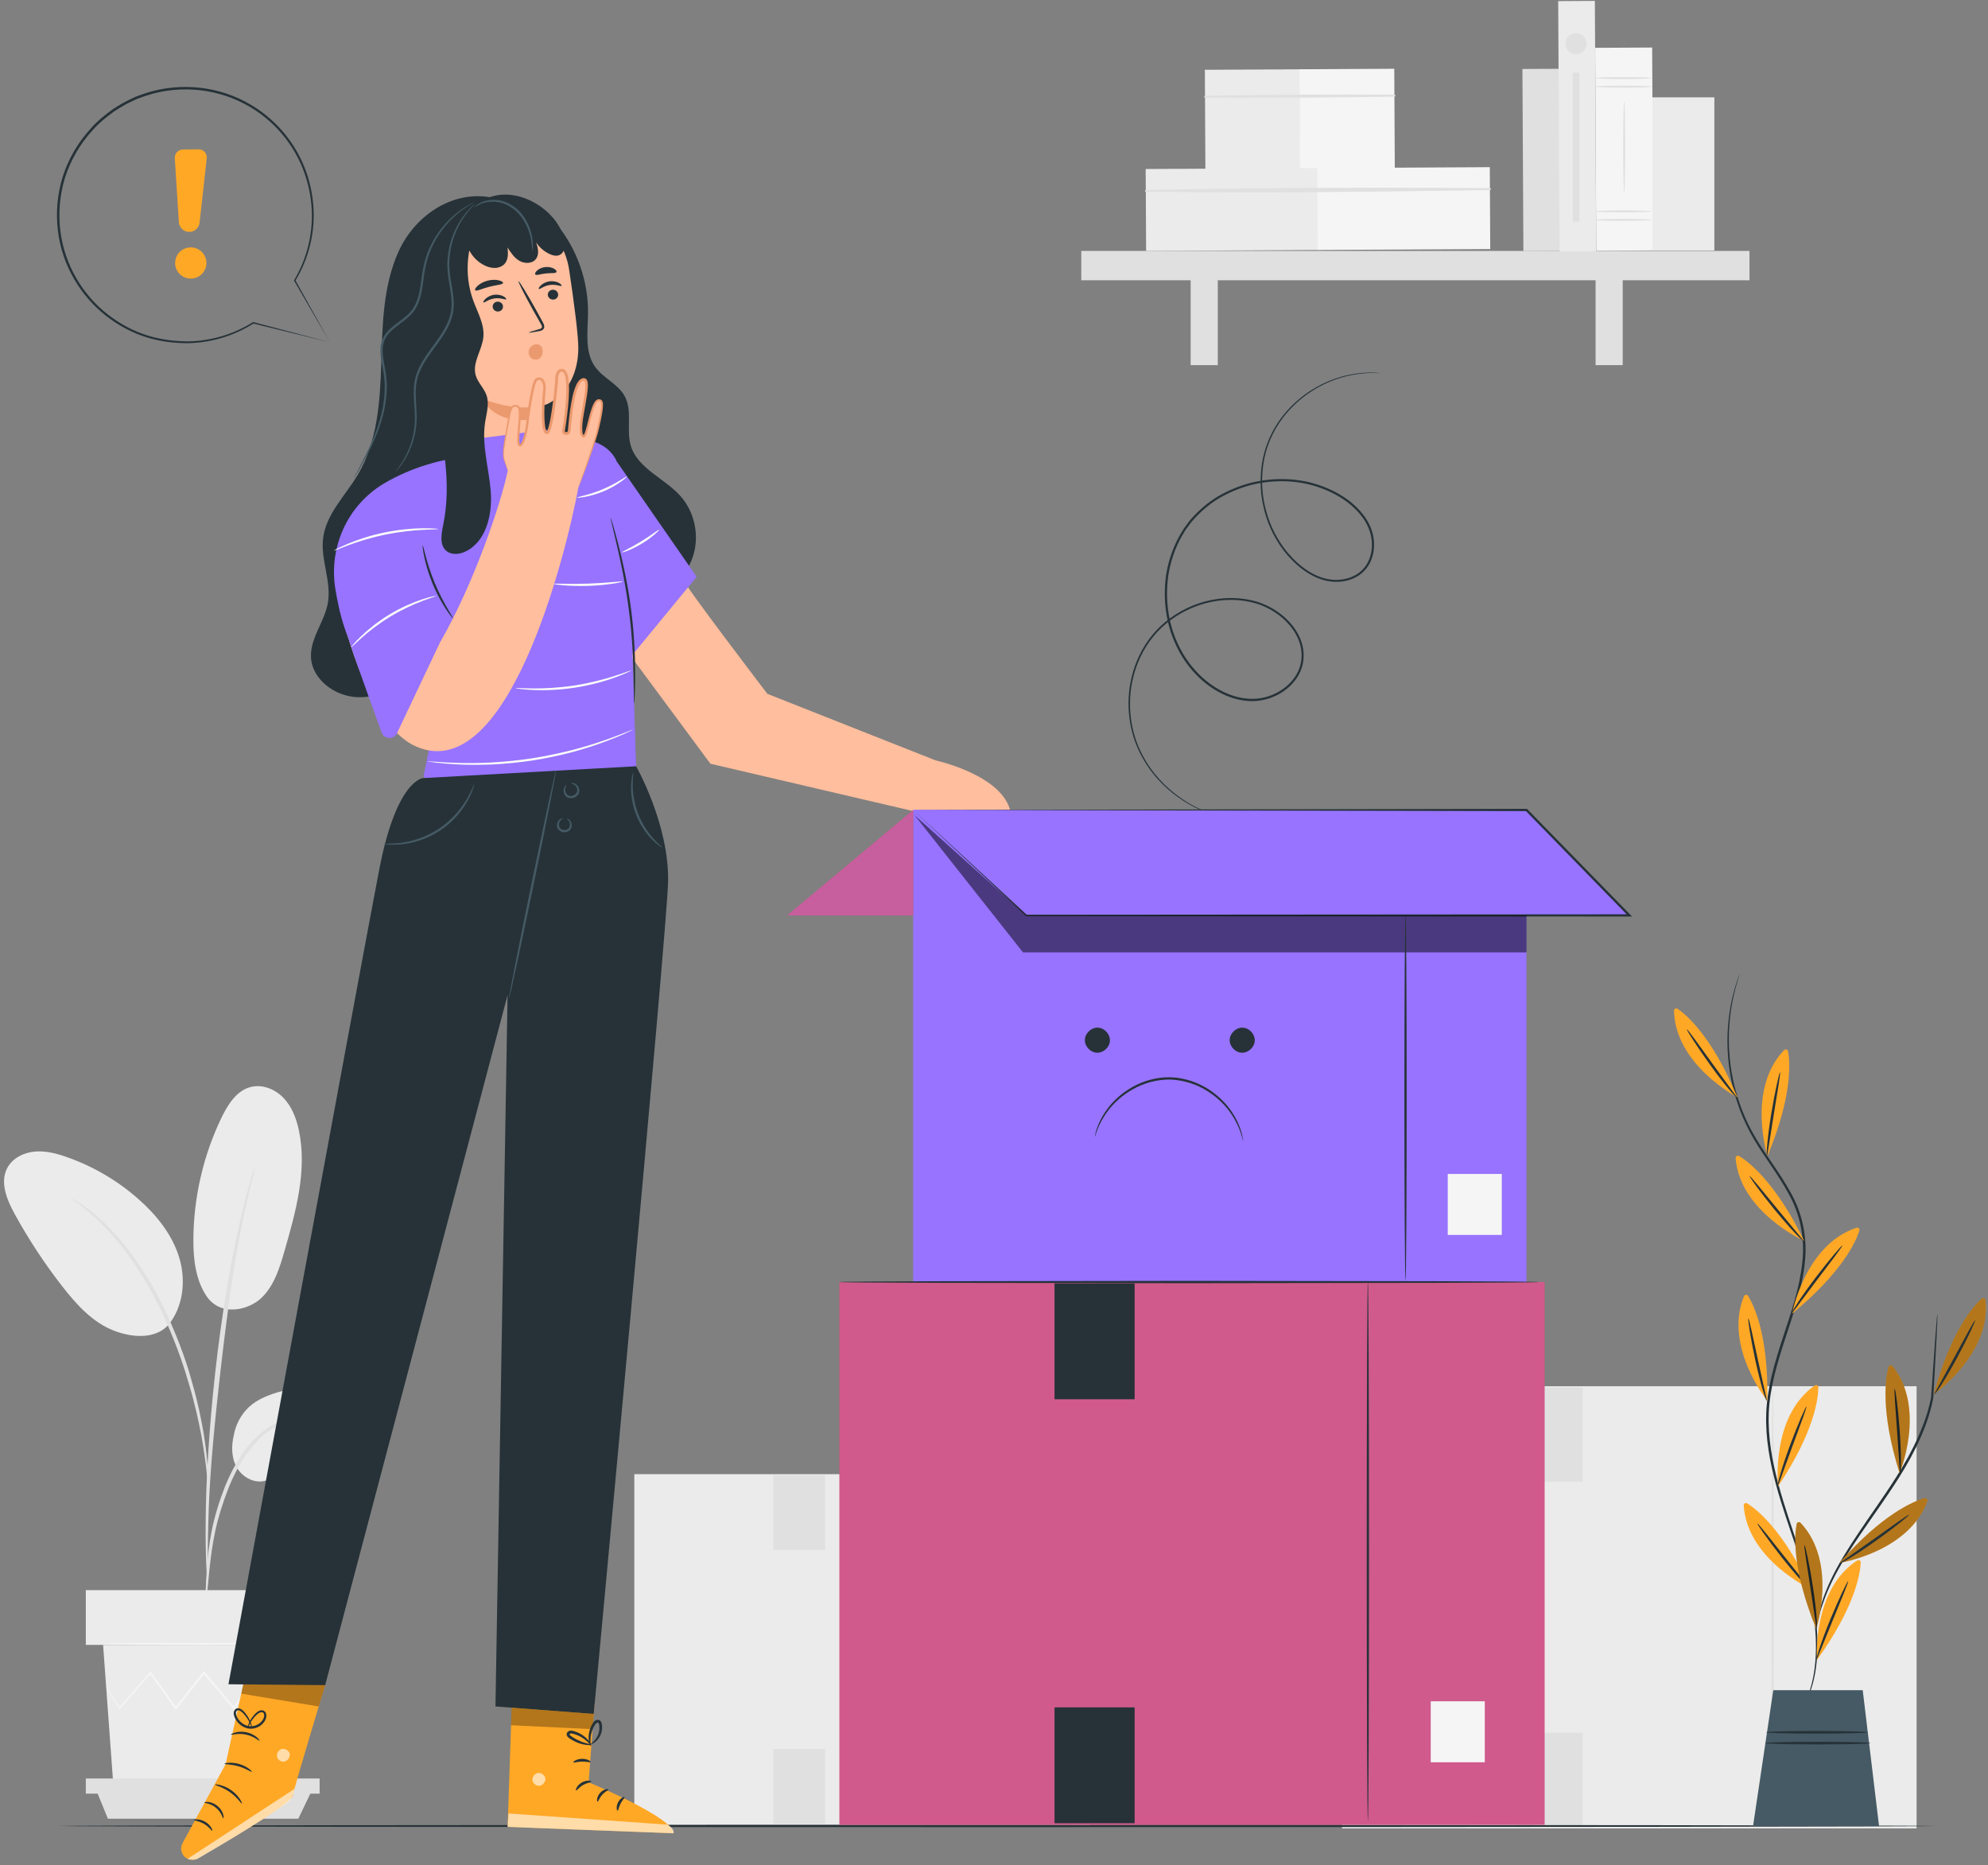 <svg width="323" height="303" viewBox="0 0 323 303" fill="none" xmlns="http://www.w3.org/2000/svg">
<rect x="0" y="0" width="323" height="303" fill="#808080" stroke="none"/>
<g clip-path="url(#clip0_1250_10222)">
<path d="M177.079 239.48H103.059V296.448H177.079V239.48Z" fill="#EBEBEB"/>
<path d="M158.536 296.043C158.437 296.043 158.352 283.342 158.352 267.684C158.352 252.018 158.437 239.324 158.536 239.324C158.636 239.324 158.721 252.018 158.721 267.684C158.721 283.349 158.643 296.043 158.536 296.043Z" fill="#E0E0E0"/>
<path d="M170.803 283.484H165.132V289.888H170.803V283.484Z" fill="#FAFAFA"/>
<path d="M134.052 239.629H125.645V251.784H134.052V239.629Z" fill="#E0E0E0"/>
<path d="M134.052 284.122H125.645V296.277H134.052V284.122Z" fill="#E0E0E0"/>
<path d="M311.396 225.197H218.059V297.029H311.396V225.197Z" fill="#EBEBEB"/>
<path d="M288.014 296.519C287.914 296.519 287.829 280.506 287.829 260.762C287.829 241.012 287.914 224.999 288.014 224.999C288.113 224.999 288.199 241.005 288.199 260.762C288.199 280.513 288.113 296.519 288.014 296.519Z" fill="#E0E0E0"/>
<path d="M303.486 280.676H296.329V288.746H303.486V280.676Z" fill="#FAFAFA"/>
<path d="M257.14 225.382H246.536V240.707H257.14V225.382Z" fill="#E0E0E0"/>
<path d="M257.14 281.484H246.536V296.809H257.14V281.484Z" fill="#E0E0E0"/>
<path d="M42.257 227.311C46.038 225.368 50.48 225.112 54.673 225.807C56.926 226.176 59.279 226.85 60.807 228.538C62.342 230.225 62.633 233.197 60.871 234.651C59.826 235.516 58.362 235.643 57.004 235.629C53.721 235.594 50.082 235.012 47.453 236.984C45.953 238.111 44.958 239.976 43.174 240.53C41.426 241.069 39.45 240.04 38.519 238.466C37.588 236.892 37.559 234.92 37.993 233.14C38 233.14 38.455 229.268 42.257 227.311Z" fill="#EBEBEB"/>
<path d="M33.608 210.638C35.918 213.929 40.41 212.844 42.492 210.83C44.574 208.823 45.456 205.908 46.252 203.128C48.078 196.781 49.926 190.129 48.568 183.661C48.163 181.732 47.438 179.803 46.074 178.371C44.716 176.938 42.62 176.087 40.708 176.591C38.441 177.187 37.041 179.399 36.017 181.505C33.025 187.689 31.448 194.547 31.419 201.419C31.412 204.624 31.796 207.993 33.608 210.638Z" fill="#EBEBEB"/>
<path d="M27.262 215.361C29.771 212.39 30.247 208.057 29.131 204.341C28.015 200.618 25.492 197.455 22.585 194.873C19.181 191.845 15.173 189.484 10.866 187.973C9.174 187.377 7.383 186.909 5.599 187.08C3.808 187.25 2.01 188.165 1.179 189.746C-0.058 192.093 1.129 194.937 2.408 197.263C4.661 201.355 7.234 205.27 10.105 208.957C12.415 211.922 15.052 214.851 18.57 216.191C22.088 217.531 25.734 217.375 27.603 214.943" fill="#EBEBEB"/>
<path d="M33.452 260.294C33.495 260.294 33.566 259.762 33.658 258.798C33.765 257.706 33.9 256.344 34.056 254.713C34.248 252.997 34.497 250.954 34.973 248.728C35.449 246.508 36.196 244.104 37.155 241.657C38.15 239.232 39.358 237.026 40.773 235.26C42.18 233.488 43.807 232.204 45.342 231.466C46.87 230.715 48.242 230.403 49.194 230.268C50.154 230.169 50.687 230.098 50.687 230.055C50.687 230.013 50.154 230.005 49.166 230.034C48.192 230.098 46.764 230.346 45.151 231.076C43.53 231.793 41.803 233.097 40.325 234.906C38.839 236.707 37.589 238.962 36.579 241.43C35.606 243.912 34.867 246.345 34.412 248.614C33.957 250.876 33.751 252.947 33.616 254.678C33.488 256.408 33.438 257.812 33.41 258.784C33.395 259.755 33.41 260.294 33.452 260.294Z" fill="#E0E0E0"/>
<path d="M33.729 257.152C33.75 257.152 33.765 256.911 33.772 256.458C33.772 255.933 33.772 255.28 33.765 254.472C33.758 252.749 33.758 250.259 33.85 247.182C33.999 241.026 34.532 234.402 35.563 225.055C36.536 216.269 37.837 206.05 39.216 199.405C39.514 197.894 39.806 196.533 40.09 195.341C40.36 194.15 40.587 193.122 40.808 192.285C41 191.498 41.149 190.859 41.27 190.356C41.369 189.916 41.412 189.675 41.391 189.668C41.369 189.661 41.284 189.888 41.149 190.32C41 190.817 40.808 191.448 40.573 192.221C40.317 193.044 40.054 194.072 39.756 195.256C39.443 196.44 39.116 197.802 38.789 199.306C37.425 205.326 35.989 213.744 34.951 223.105C33.921 232.466 33.459 240.991 33.416 247.16C33.381 250.245 33.445 252.741 33.523 254.465C33.573 255.273 33.615 255.926 33.644 256.45C33.679 256.918 33.708 257.16 33.729 257.152Z" fill="#E0E0E0"/>
<path d="M33.772 240.714C33.815 240.714 33.807 239.976 33.758 238.643C33.68 237.31 33.495 235.388 33.118 233.027C32.72 230.672 32.166 227.878 31.285 224.843C30.908 223.453 30.012 220.127 27.852 215.156C25.009 208.418 21.143 202.915 17.781 199.504C16.992 198.596 16.111 197.944 15.414 197.306C15.052 197.001 14.732 196.696 14.405 196.448C14.078 196.221 13.773 196.008 13.488 195.816C12.38 195.065 11.761 194.661 11.74 194.696C11.641 194.831 14.22 196.341 17.476 199.802C20.716 203.249 24.476 208.716 27.297 215.397C28.868 219.021 29.97 222.247 30.744 224.992C31.647 227.999 32.244 230.764 32.692 233.098C33.118 235.431 33.367 237.338 33.516 238.657C33.644 239.984 33.729 240.721 33.772 240.714Z" fill="#E0E0E0"/>
<path d="M16.75 267.216L18.399 289.781H47.453L49.101 267.216H16.75Z" fill="#EBEBEB"/>
<path d="M52.57 258.323H13.943V267.216H52.57V258.323Z" fill="#EBEBEB"/>
<path d="M13.943 288.923V291.384H15.756H51.931V288.923H13.943Z" fill="#E0E0E0"/>
<path d="M17.533 295.455L15.756 291.115H50.545L48.47 295.455H17.533Z" fill="#E0E0E0"/>
<path d="M48.562 274.591C48.569 274.598 48.519 274.669 48.427 274.797C48.313 274.953 48.171 275.137 47.993 275.371C47.581 275.896 47.013 276.619 46.302 277.534L46.224 277.633L46.153 277.534C45.087 276.066 43.665 274.102 41.995 271.797H42.237C41 273.541 39.621 275.492 38.143 277.584L38.015 277.768L37.873 277.598C36.359 275.804 34.724 273.854 33.019 271.832L33.296 271.825C33.211 271.932 33.118 272.045 33.026 272.159C31.519 274.045 30.062 275.868 28.683 277.591L28.541 277.775L28.406 277.584C26.935 275.506 25.556 273.556 24.313 271.804L24.554 271.818C22.536 274.116 20.823 276.059 19.508 277.555L19.416 277.655L19.345 277.541C18.677 276.428 18.151 275.534 17.767 274.896C17.604 274.605 17.468 274.378 17.362 274.194C17.27 274.031 17.234 273.946 17.241 273.946C17.248 273.939 17.305 274.017 17.412 274.173C17.532 274.35 17.675 274.577 17.859 274.853C18.265 275.485 18.819 276.357 19.515 277.456L19.359 277.442C20.652 275.931 22.337 273.96 24.32 271.641L24.448 271.492L24.561 271.648C25.819 273.4 27.205 275.336 28.691 277.406L28.413 277.399C29.785 275.676 31.242 273.846 32.742 271.96C32.834 271.847 32.926 271.733 33.012 271.627L33.147 271.457L33.289 271.627C34.987 273.655 36.622 275.605 38.129 277.399L37.859 277.414C39.351 275.336 40.744 273.4 41.995 271.655L42.116 271.485L42.237 271.655C43.871 273.988 45.264 275.974 46.309 277.456L46.16 277.449C46.899 276.563 47.489 275.853 47.922 275.343C48.114 275.123 48.271 274.946 48.391 274.797C48.498 274.648 48.555 274.584 48.562 274.591Z" fill="#F5F5F5"/>
<path d="M49.507 267.067C49.507 267.166 42.23 267.244 33.246 267.244C24.263 267.244 16.985 267.166 16.985 267.067C16.985 266.967 24.263 266.889 33.246 266.889C42.23 266.889 49.507 266.967 49.507 267.067Z" fill="#F5F5F5"/>
<path d="M253.311 11.176L247.355 11.207L247.514 40.78L253.47 40.748L253.311 11.176Z" fill="#E0E0E0"/>
<path d="M211.181 11.257L195.759 11.339L195.846 27.664L211.269 27.582L211.181 11.257Z" fill="#EBEBEB"/>
<path d="M226.533 11.171L211.11 11.254L211.198 27.579L226.62 27.497L226.533 11.171Z" fill="#F5F5F5"/>
<path d="M195.785 15.843C206.033 15.928 216.31 15.871 226.559 15.701C226.772 15.701 226.765 15.375 226.559 15.375C216.31 15.318 206.033 15.368 195.785 15.559C195.6 15.567 195.6 15.843 195.785 15.843Z" fill="#E0E0E0"/>
<path d="M214.167 27.307L186.144 27.457L186.215 40.761L214.238 40.611L214.167 27.307Z" fill="#EBEBEB"/>
<path d="M242.055 27.158L214.032 27.308L214.104 40.612L242.127 40.462L242.055 27.158Z" fill="#F5F5F5"/>
<path d="M186.162 31.154C204.775 31.367 223.46 31.175 242.073 30.878C242.287 30.87 242.279 30.551 242.073 30.551C223.46 30.452 204.775 30.466 186.162 30.87C185.977 30.878 185.977 31.154 186.162 31.154Z" fill="#E0E0E0"/>
<path d="M284.246 40.764H175.679V45.529H284.246V40.764Z" fill="#E0E0E0"/>
<path d="M197.86 43.054H193.453V59.316H197.86V43.054Z" fill="#E0E0E0"/>
<path d="M263.65 43.054H259.243V59.316H263.65V43.054Z" fill="#E0E0E0"/>
<path d="M259.124 0.148L253.168 0.18L253.386 40.851L259.342 40.819L259.124 0.148Z" fill="#EBEBEB"/>
<path d="M268.433 7.72L259.18 7.77L259.357 40.732L268.61 40.682L268.433 7.72Z" fill="#F5F5F5"/>
<path d="M268.369 14.07C268.369 14.155 266.293 14.233 263.742 14.233C261.183 14.233 259.115 14.162 259.115 14.07C259.115 13.978 261.183 13.907 263.742 13.907C266.293 13.907 268.369 13.985 268.369 14.07Z" fill="#E0E0E0"/>
<path d="M268.369 12.688C268.369 12.773 266.293 12.851 263.742 12.851C261.183 12.851 259.115 12.78 259.115 12.688C259.115 12.602 261.183 12.524 263.742 12.524C266.293 12.524 268.369 12.595 268.369 12.688Z" fill="#E0E0E0"/>
<path d="M268.369 35.721C268.369 35.806 266.293 35.884 263.742 35.884C261.183 35.884 259.115 35.813 259.115 35.721C259.115 35.636 261.183 35.558 263.742 35.558C266.293 35.558 268.369 35.636 268.369 35.721Z" fill="#E0E0E0"/>
<path d="M268.369 34.338C268.369 34.423 266.293 34.502 263.742 34.502C261.183 34.502 259.115 34.431 259.115 34.338C259.115 34.253 261.183 34.175 263.742 34.175C266.293 34.175 268.369 34.246 268.369 34.338Z" fill="#E0E0E0"/>
<path d="M263.891 31.317C263.806 31.317 263.728 27.991 263.728 23.892C263.728 19.793 263.799 16.467 263.891 16.467C263.976 16.467 264.054 19.793 264.054 23.892C264.047 27.991 263.976 31.317 263.891 31.317Z" fill="#E0E0E0"/>
<path d="M278.539 15.815H268.469V40.693H278.539V15.815Z" fill="#EBEBEB"/>
<path d="M256.059 8.801C257.005 8.801 257.772 8.036 257.772 7.092C257.772 6.148 257.005 5.383 256.059 5.383C255.114 5.383 254.347 6.148 254.347 7.092C254.347 8.036 255.114 8.801 256.059 8.801Z" fill="#E0E0E0"/>
<path d="M256.585 11.794H255.526V35.991H256.585V11.794Z" fill="#E0E0E0"/>
<path d="M314.6 296.639C314.6 296.738 246.294 296.823 162.047 296.823C77.778 296.823 9.479 296.738 9.479 296.639C9.479 296.54 77.771 296.455 162.047 296.455C246.294 296.455 314.6 296.54 314.6 296.639Z" fill="#263238"/>
<path d="M90.408 36.374C93.741 40.416 95.596 45.65 95.539 50.884C95.504 53.876 94.957 57.174 96.698 59.606C98.02 61.45 100.436 62.379 101.509 64.379C102.803 66.783 101.701 69.826 102.497 72.435C103.627 76.137 107.97 77.69 110.549 80.577C112.788 83.087 113.613 86.753 112.71 89.987C111.807 93.221 109.228 95.93 106.044 97.022C104.338 97.611 102.383 97.739 100.77 96.937C99.029 96.072 97.949 94.292 97.075 92.555C95.355 89.136 80.309 70.662 79.456 66.939" fill="#263238"/>
<path d="M79.463 32.02C73.308 31.034 67.395 35.105 64.801 40.764C62.207 46.416 62.136 52.848 61.944 59.067C61.752 65.28 61.319 71.769 58.135 77.123C56.117 80.52 52.989 83.491 52.499 87.413C52.058 90.916 53.878 94.448 53.274 97.93C52.748 100.965 50.431 103.596 50.523 106.674C50.637 110.376 54.446 113.163 58.156 113.262C61.866 113.361 65.327 111.425 68.234 109.121C72.953 105.39 76.777 100.54 79.3 95.093" fill="#263238"/>
<path d="M69.343 46.657C68.533 40.182 73.223 34.267 79.812 33.636C86.023 33.047 91.538 37.657 92.469 43.813C93.287 49.209 93.983 54.656 93.962 56.635C93.884 62.599 90.387 64.925 88.973 65.62C88.646 65.776 87.757 65.96 87.402 66.01C87.381 66.01 87.367 66.031 87.367 66.059L88.695 72.91C89.3 77.399 86.791 81.399 82.299 82.051C77.793 82.704 74.275 79.257 73.586 74.768L69.343 46.657Z" fill="#FFBE9D"/>
<path d="M91.247 46.429C91.148 46.571 90.359 46.146 89.35 46.295C88.34 46.429 87.672 47.061 87.544 46.947C87.481 46.898 87.566 46.663 87.857 46.38C88.141 46.096 88.653 45.791 89.279 45.706C89.911 45.621 90.473 45.77 90.814 45.962C91.162 46.16 91.297 46.366 91.247 46.429Z" fill="#263238"/>
<path d="M82.249 48.614C82.15 48.756 81.361 48.33 80.352 48.479C79.342 48.614 78.674 49.245 78.546 49.132C78.482 49.082 78.568 48.848 78.859 48.564C79.143 48.281 79.655 47.976 80.281 47.891C80.913 47.806 81.475 47.955 81.816 48.153C82.157 48.344 82.299 48.55 82.249 48.614Z" fill="#263238"/>
<path d="M85.938 54.025C85.924 53.968 86.535 53.769 87.537 53.493C87.793 53.429 88.027 53.344 88.049 53.159C88.084 52.961 87.935 52.706 87.764 52.422C87.43 51.833 87.082 51.216 86.713 50.571C85.241 47.933 84.14 45.742 84.246 45.685C84.353 45.628 85.632 47.72 87.103 50.358C87.459 51.011 87.8 51.635 88.127 52.23C88.269 52.507 88.482 52.819 88.411 53.223C88.368 53.429 88.198 53.592 88.042 53.663C87.885 53.741 87.736 53.762 87.615 53.791C86.585 53.989 85.952 54.081 85.938 54.025Z" fill="#263238"/>
<path d="M87.36 66.017C87.36 66.017 83.501 66.903 78.185 64.684C78.185 64.684 80.48 69.612 87.715 67.861L87.36 66.017Z" fill="#EB996E"/>
<path d="M81.737 45.969C81.68 46.259 80.65 46.274 79.484 46.593C78.312 46.883 77.402 47.373 77.21 47.146C77.125 47.039 77.253 46.756 77.601 46.437C77.949 46.118 78.518 45.777 79.221 45.593C79.925 45.408 80.593 45.43 81.048 45.543C81.51 45.65 81.766 45.834 81.737 45.969Z" fill="#263238"/>
<path d="M90.415 44.196C90.273 44.451 89.541 44.316 88.695 44.422C87.85 44.501 87.167 44.798 86.968 44.586C86.883 44.479 86.961 44.231 87.238 43.969C87.516 43.706 87.999 43.458 88.575 43.387C89.15 43.323 89.683 43.458 90.01 43.65C90.351 43.848 90.479 44.068 90.415 44.196Z" fill="#263238"/>
<path d="M80.053 49.919C80.124 50.359 80.551 50.664 81.013 50.6C81.475 50.536 81.787 50.132 81.716 49.692C81.645 49.252 81.219 48.947 80.757 49.011C80.302 49.075 79.989 49.479 80.053 49.919Z" fill="#263238"/>
<path d="M89.016 47.983C89.087 48.423 89.513 48.728 89.975 48.664C90.437 48.6 90.75 48.196 90.679 47.756C90.608 47.316 90.181 47.011 89.719 47.075C89.264 47.139 88.945 47.543 89.016 47.983Z" fill="#263238"/>
<path d="M87.53 55.99C86.877 55.798 86.322 56.131 86.052 56.599C85.789 57.068 85.853 57.713 86.23 58.096C86.614 58.479 87.289 58.543 87.708 58.202C87.992 57.968 88.135 57.599 88.17 57.238C88.206 56.904 88.149 56.543 87.943 56.273C87.737 56.004 87.346 55.862 87.04 55.997" fill="#EB996E"/>
<path d="M91.681 38.991C91.219 36.75 89.669 34.835 87.786 33.523C86.187 32.41 84.289 31.679 82.342 31.615C80.395 31.558 78.398 32.211 76.983 33.558C75.939 34.551 75.406 35.962 75.363 37.402L75.477 36.409C75.185 37.225 75.185 38.104 75.491 38.906C75.491 38.906 75.491 38.906 75.491 38.913V38.906C75.654 39.338 75.853 39.778 76.031 40.21C76.528 41.451 77.495 42.494 78.689 43.097C79.243 43.373 79.847 43.558 80.466 43.529C81.084 43.501 81.702 43.239 82.079 42.749C82.612 42.047 82.548 41.083 82.463 40.21C82.989 41.033 83.55 41.891 84.403 42.38C85.256 42.87 86.478 42.849 87.075 42.075C87.651 41.324 87.424 40.246 87.09 39.359C87.63 40.189 88.411 40.856 89.307 41.274C89.804 41.501 90.387 41.657 90.892 41.437C91.318 41.253 91.603 40.827 91.716 40.373C91.823 39.92 91.773 39.444 91.681 38.991Z" fill="#263238"/>
<path d="M86.549 40.842C86.485 40.842 86.492 39.998 86.222 38.693C85.945 37.409 85.298 35.587 83.77 34.246C83.017 33.587 82.15 33.126 81.311 32.92C80.472 32.715 79.669 32.736 79.023 32.864C77.715 33.126 77.082 33.75 77.047 33.679C77.033 33.665 77.168 33.502 77.48 33.275C77.793 33.048 78.291 32.779 78.966 32.608C79.641 32.445 80.487 32.388 81.389 32.587C82.292 32.786 83.223 33.268 84.012 33.963C85.625 35.381 86.265 37.31 86.478 38.636C86.585 39.31 86.613 39.863 86.606 40.246C86.599 40.636 86.57 40.842 86.549 40.842Z" fill="#455A64"/>
<path d="M152.005 123.524L124.678 112.716C124.678 112.716 110.677 94.398 110.969 94.043L101.14 104.78L115.425 124.07L148.522 131.8L164.194 131.927C162.978 125.914 152.005 123.524 152.005 123.524Z" fill="#FFBE9D"/>
<path d="M92.441 71.272L88.716 69.832L72.64 71.868V74.704L72.178 74.761C72.178 74.761 67.182 75.669 62.328 78.577C56.45 82.101 53.394 88.888 54.482 95.646C55.136 99.703 56.401 104.631 58.846 107.482C63.515 112.929 67.779 106.199 67.779 106.199C67.779 106.199 70.707 112.872 70.544 116.021C70.402 118.666 69.229 124.169 68.852 125.885C68.788 126.176 68.98 126.453 69.272 126.509L103.187 132.764L103.35 124.495L102.27 90.477L100.77 77.265C100.784 77.257 100.827 70.946 92.441 71.272Z" fill="#9773FF"/>
<path d="M100.266 75.059L113.193 93.703L102.782 106.355L100.266 75.059Z" fill="#9773FF"/>
<path d="M103.037 114.291C103.009 114.291 102.995 113.858 102.988 113.085C102.98 112.248 102.966 111.142 102.945 109.809C102.881 107.043 102.725 103.228 102.17 99.043C101.637 94.859 100.82 91.122 100.194 88.427C99.889 87.129 99.633 86.052 99.441 85.236C99.263 84.484 99.178 84.066 99.2 84.059C99.221 84.052 99.356 84.463 99.576 85.2C99.796 85.945 100.095 87.023 100.443 88.363C101.133 91.044 101.993 94.788 102.533 98.994C103.087 103.192 103.201 107.029 103.201 109.802C103.187 111.184 103.165 112.305 103.123 113.085C103.094 113.865 103.059 114.291 103.037 114.291Z" fill="#263238"/>
<path d="M71.219 85.945C71.219 86.002 70.238 85.995 68.66 86.08C67.09 86.165 64.915 86.377 62.562 86.86C60.21 87.349 58.135 88.008 56.657 88.562C55.178 89.108 54.283 89.505 54.261 89.455C54.247 89.434 54.46 89.306 54.858 89.101C55.249 88.895 55.832 88.626 56.564 88.314C58.028 87.697 60.118 86.987 62.491 86.498C64.872 86.009 67.068 85.831 68.653 85.817C69.449 85.81 70.089 85.824 70.529 85.86C70.97 85.888 71.219 85.916 71.219 85.945Z" fill="#FAFAFA"/>
<path d="M101.168 94.476C101.175 94.526 100.564 94.675 99.555 94.824C98.546 94.98 97.145 95.129 95.596 95.178C94.04 95.228 92.632 95.178 91.616 95.093C90.6 95.008 89.981 94.902 89.981 94.852C89.989 94.795 90.614 94.809 91.623 94.831C92.632 94.852 94.032 94.859 95.575 94.809C97.117 94.753 98.51 94.653 99.519 94.561C100.535 94.483 101.161 94.427 101.168 94.476Z" fill="#FAFAFA"/>
<path d="M107.102 86.044C107.166 86.115 106.022 87.257 104.33 88.285C102.639 89.32 101.097 89.817 101.068 89.732C101.026 89.632 102.476 88.987 104.139 87.973C105.802 86.959 107.031 85.959 107.102 86.044Z" fill="#FAFAFA"/>
<path d="M101.879 77.4C101.943 77.463 100.415 78.832 98.112 79.796C95.817 80.775 93.77 80.917 93.77 80.832C93.748 80.718 95.731 80.421 97.97 79.463C100.216 78.513 101.808 77.307 101.879 77.4Z" fill="#FAFAFA"/>
<path d="M102.582 108.908C102.589 108.929 102.355 109.057 101.907 109.262C101.467 109.468 100.813 109.737 99.995 110.035C98.361 110.638 96.03 111.305 93.393 111.716C90.756 112.12 88.333 112.177 86.591 112.092C85.717 112.049 85.014 111.993 84.53 111.929C84.047 111.865 83.784 111.822 83.784 111.794C83.791 111.73 84.865 111.822 86.599 111.837C88.333 111.851 90.728 111.751 93.336 111.354C95.944 110.95 98.261 110.326 99.91 109.794C101.566 109.262 102.561 108.858 102.582 108.908Z" fill="#FAFAFA"/>
<path d="M102.845 118.524C102.853 118.538 102.746 118.595 102.54 118.694C102.298 118.808 102 118.95 101.637 119.12C100.855 119.489 99.697 119.971 98.247 120.51C96.797 121.056 95.042 121.623 93.066 122.162C91.083 122.687 88.887 123.169 86.549 123.538C84.211 123.892 81.965 124.091 79.918 124.197C77.871 124.275 76.023 124.268 74.481 124.19C72.932 124.112 71.688 124.006 70.828 123.892C70.437 123.836 70.11 123.793 69.84 123.758C69.613 123.722 69.499 123.701 69.499 123.687C69.499 123.673 69.62 123.673 69.847 123.687C70.117 123.701 70.444 123.722 70.842 123.751C71.702 123.822 72.953 123.892 74.488 123.935C76.03 123.985 77.864 123.963 79.904 123.864C81.936 123.744 84.168 123.538 86.492 123.183C88.816 122.815 91.005 122.339 92.981 121.843C94.949 121.325 96.705 120.786 98.162 120.276C99.619 119.772 100.784 119.325 101.58 118.999C101.95 118.857 102.256 118.737 102.504 118.638C102.725 118.552 102.845 118.517 102.845 118.524Z" fill="#FAFAFA"/>
<path d="M40.488 269.286L36.65 286.611L29.649 299.44C29.145 300.362 29.529 301.525 30.488 301.965C31.028 302.213 31.64 302.185 32.151 301.887C35.413 300.008 47.353 293.044 47.566 291.76C47.808 290.271 52.833 273.754 52.833 273.754L40.488 269.286Z" fill="#FFA826"/>
<g opacity="0.6">
<path d="M30.488 301.965L47.851 290.604L47.673 291.334C47.517 291.966 47.147 292.526 46.621 292.902C45.207 293.916 41.248 296.646 32.215 301.908C31.682 302.206 31.035 302.227 30.488 301.965Z" fill="white"/>
</g>
<g opacity="0.6">
<path d="M45.676 284.172C45.171 284.363 44.865 284.98 45.043 285.498C45.214 286.009 45.846 286.321 46.351 286.136C46.862 285.952 47.246 285.222 47.019 284.732C46.791 284.243 46.031 283.917 45.583 284.214" fill="white"/>
</g>
<path d="M36.288 295.398C36.181 295.419 36.011 294.426 35.101 293.689C34.212 292.923 33.203 292.937 33.203 292.824C33.196 292.781 33.452 292.696 33.871 292.739C34.283 292.774 34.859 292.98 35.35 293.391C35.847 293.81 36.139 294.334 36.252 294.731C36.373 295.136 36.337 295.398 36.288 295.398Z" fill="#263238"/>
<path d="M34.489 297.405C34.39 297.462 33.971 296.767 33.139 296.291C32.322 295.802 31.505 295.774 31.505 295.66C31.476 295.561 32.4 295.398 33.338 295.951C34.283 296.497 34.589 297.384 34.489 297.405Z" fill="#263238"/>
<path d="M39.308 293.001C39.208 293.065 38.569 291.987 37.346 291.136C36.131 290.264 34.909 290.03 34.93 289.916C34.923 289.817 36.266 289.895 37.574 290.824C38.882 291.739 39.4 292.973 39.308 293.001Z" fill="#263238"/>
<path d="M40.915 287.831C40.844 287.923 39.984 287.292 38.754 286.945C37.525 286.576 36.466 286.654 36.459 286.533C36.43 286.434 37.546 286.179 38.868 286.569C40.19 286.945 40.986 287.767 40.915 287.831Z" fill="#263238"/>
<path d="M42.172 282.775C42.094 282.86 41.277 282.051 39.947 281.789C38.626 281.498 37.553 281.909 37.517 281.803C37.496 281.761 37.737 281.59 38.192 281.456C38.647 281.321 39.315 281.257 40.026 281.406C40.736 281.555 41.326 281.881 41.689 282.186C42.051 282.491 42.208 282.739 42.172 282.775Z" fill="#263238"/>
<path d="M40.217 280.832C40.196 280.825 40.21 280.583 40.352 280.172C40.495 279.761 40.765 279.179 41.291 278.591C41.554 278.314 41.852 277.952 42.392 277.846C42.662 277.789 43.003 277.924 43.153 278.201C43.302 278.47 43.295 278.768 43.238 279.044C42.954 280.137 41.753 280.959 40.48 280.817C39.208 280.647 38.263 279.669 38 278.605C37.95 278.335 37.95 278.016 38.156 277.761C38.362 277.498 38.739 277.47 38.974 277.569C39.471 277.768 39.72 278.144 39.969 278.435C40.445 279.059 40.694 279.647 40.822 280.059C40.95 280.477 40.964 280.718 40.942 280.718C40.871 280.747 40.715 279.768 39.755 278.605C39.507 278.328 39.23 277.995 38.874 277.867C38.697 277.803 38.526 277.839 38.426 277.967C38.327 278.087 38.313 278.314 38.355 278.527C38.583 279.399 39.45 280.293 40.523 280.42C41.596 280.555 42.648 279.825 42.89 278.952C42.947 278.74 42.939 278.513 42.854 278.357C42.776 278.208 42.612 278.13 42.435 278.158C42.065 278.208 41.753 278.52 41.49 278.775C40.452 279.874 40.288 280.867 40.217 280.832Z" fill="#263238"/>
<g opacity="0.3">
<path d="M40.039 271.166L39.208 275.137L51.78 277.222L52.832 273.754L40.487 269.286L40.039 271.166Z" fill="black"/>
</g>
<path d="M96.675 275.697L95.638 289.54C95.638 289.54 109.39 295.242 109.454 297.823L82.476 296.781L83.208 275.144L96.675 275.697Z" fill="#FFA826"/>
<g opacity="0.6">
<path d="M87.337 288.051C86.811 288.171 86.427 288.746 86.526 289.278C86.626 289.81 87.209 290.2 87.735 290.093C88.268 289.98 88.744 289.306 88.588 288.788C88.431 288.271 87.721 287.845 87.237 288.079" fill="white"/>
</g>
<g opacity="0.6">
<path d="M82.469 296.781L82.625 294.604L108.431 296.419C108.431 296.419 109.611 296.987 109.44 297.823L82.469 296.781Z" fill="white"/>
</g>
<path d="M96.078 289.42C96.071 289.555 95.41 289.583 94.742 289.98C94.067 290.363 93.712 290.916 93.591 290.859C93.47 290.831 93.698 290.051 94.508 289.583C95.318 289.115 96.107 289.299 96.078 289.42Z" fill="#263238"/>
<path d="M98.865 290.696C98.893 290.824 98.311 291.03 97.842 291.569C97.358 292.093 97.223 292.689 97.088 292.682C96.96 292.696 96.903 291.923 97.5 291.264C98.083 290.597 98.865 290.576 98.865 290.696Z" fill="#263238"/>
<path d="M100.336 294.143C100.215 294.164 100.059 293.505 100.421 292.795C100.784 292.086 101.416 291.824 101.466 291.937C101.537 292.051 101.118 292.42 100.826 293.001C100.528 293.583 100.471 294.129 100.336 294.143Z" fill="#263238"/>
<path d="M95.966 286.243C95.909 286.363 95.312 286.158 94.558 286.179C93.812 286.186 93.222 286.413 93.158 286.299C93.087 286.2 93.67 285.739 94.551 285.725C95.433 285.697 96.029 286.136 95.966 286.243Z" fill="#263238"/>
<g opacity="0.3">
<path d="M96.463 278.435L96.285 280.902L83.03 280.271L83.116 277.42L96.463 278.435Z" fill="black"/>
</g>
<path d="M96.121 283.441C96.121 283.498 95.595 283.555 94.771 283.385C94.359 283.3 93.875 283.144 93.371 282.895C93.122 282.775 92.866 282.626 92.61 282.456C92.489 282.371 92.347 282.285 92.212 282.122C92.07 281.981 91.999 281.626 92.177 281.42C92.326 281.222 92.568 281.137 92.767 281.144C92.966 281.144 93.122 281.193 93.271 281.236C93.57 281.321 93.847 281.427 94.103 281.555C94.607 281.81 95.019 282.122 95.318 282.42C95.922 283.023 96.114 283.519 96.071 283.548C96.007 283.59 95.723 283.165 95.105 282.661C94.799 282.413 94.401 282.151 93.925 281.938C93.691 281.832 93.427 281.739 93.157 281.668C92.873 281.583 92.632 281.569 92.553 281.697C92.525 281.747 92.518 281.761 92.575 281.846C92.632 281.924 92.745 282.002 92.866 282.087C93.101 282.25 93.335 282.399 93.563 282.52C94.025 282.768 94.465 282.945 94.849 283.073C95.617 283.314 96.128 283.371 96.121 283.441Z" fill="#263238"/>
<path d="M95.944 283.626C95.894 283.647 95.652 283.165 95.638 282.307C95.631 281.881 95.695 281.371 95.88 280.839C95.972 280.569 96.1 280.3 96.257 280.03C96.427 279.768 96.633 279.42 97.145 279.385C97.415 279.385 97.628 279.605 97.692 279.782C97.777 279.967 97.785 280.123 97.813 280.279C97.849 280.598 97.834 280.903 97.777 281.186C97.671 281.754 97.415 282.222 97.145 282.555C96.591 283.229 96.036 283.371 96.022 283.321C95.979 283.25 96.448 283.016 96.882 282.364C97.095 282.037 97.287 281.612 97.358 281.115C97.394 280.867 97.401 280.605 97.365 280.335C97.337 280.045 97.237 279.811 97.124 279.839C96.989 279.832 96.754 280.037 96.633 280.264C96.484 280.498 96.363 280.74 96.271 280.981C96.086 281.463 95.994 281.924 95.958 282.314C95.894 283.108 96.015 283.605 95.944 283.626Z" fill="#263238"/>
<path d="M68.746 126.403C68.746 126.403 64.46 126.587 61.639 141.146C58.817 155.699 37.119 273.612 37.119 273.612L52.833 273.754L82.469 161.649L80.501 277.215L96.463 278.435C96.463 278.435 108.439 150.578 108.552 143.139C108.694 133.863 103.357 124.481 103.357 124.481L68.746 126.403Z" fill="#263238"/>
<path d="M90.337 125.162C90.436 125.183 88.809 133.494 86.698 143.728C84.587 153.961 82.796 162.244 82.697 162.223C82.597 162.202 84.225 153.89 86.335 143.65C88.446 133.416 90.237 125.14 90.337 125.162Z" fill="#455A64"/>
<path d="M92.789 127.233C92.761 127.197 93.216 127.062 93.699 127.495C93.926 127.708 94.147 128.055 94.125 128.495C94.118 128.949 93.777 129.381 93.322 129.573C92.874 129.764 92.32 129.708 91.986 129.396C91.652 129.098 91.56 128.694 91.567 128.389C91.595 127.736 92.007 127.509 92.014 127.552C92.064 127.587 91.78 127.857 91.83 128.382C91.851 128.63 91.965 128.942 92.206 129.133C92.441 129.332 92.832 129.374 93.173 129.225C93.521 129.076 93.763 128.779 93.784 128.467C93.813 128.155 93.671 127.864 93.507 127.672C93.166 127.282 92.782 127.296 92.789 127.233Z" fill="#455A64"/>
<path d="M92.107 132.998C92.1 132.956 92.547 133.012 92.796 133.587C92.903 133.856 92.953 134.253 92.754 134.629C92.555 135.019 92.071 135.246 91.602 135.204C91.133 135.175 90.686 134.87 90.55 134.459C90.408 134.055 90.522 133.672 90.671 133.424C91.005 132.892 91.46 132.906 91.446 132.949C91.467 133.005 91.112 133.09 90.906 133.544C90.806 133.764 90.757 134.069 90.877 134.338C90.984 134.608 91.29 134.814 91.638 134.842C91.993 134.87 92.32 134.714 92.469 134.466C92.626 134.218 92.626 133.906 92.562 133.679C92.412 133.19 92.078 133.048 92.107 132.998Z" fill="#455A64"/>
<path d="M77.047 127.381C77.068 127.389 77.011 127.651 76.862 128.112C76.713 128.573 76.443 129.225 76.031 129.991C75.221 131.516 73.707 133.487 71.475 134.955C69.236 136.43 66.827 137.033 65.1 137.175C64.233 137.253 63.529 137.239 63.046 137.196C62.563 137.154 62.3 137.104 62.3 137.083C62.3 137.012 63.373 137.133 65.072 136.92C66.763 136.714 69.094 136.083 71.269 134.65C73.444 133.218 74.95 131.332 75.803 129.864C76.677 128.388 76.983 127.36 77.047 127.381Z" fill="#455A64"/>
<path d="M107.621 137.721C107.607 137.743 107.436 137.643 107.152 137.438C106.861 137.239 106.463 136.913 106.015 136.466C105.112 135.58 104.039 134.14 103.336 132.324C102.639 130.509 102.461 128.722 102.54 127.46C102.575 126.828 102.646 126.318 102.731 125.977C102.81 125.63 102.866 125.445 102.888 125.453C102.952 125.467 102.802 126.226 102.802 127.467C102.795 128.701 103.009 130.424 103.684 132.19C104.366 133.948 105.368 135.367 106.207 136.282C107.038 137.204 107.664 137.672 107.621 137.721Z" fill="#455A64"/>
<path d="M62.491 98.355L69.47 98.738C69.911 100.993 71.446 104.447 71.446 104.447C77.067 94.717 81.424 81.675 82.504 76.435C82.348 75.91 82.163 75.335 81.929 74.683C81.659 73.938 81.893 72.52 82.014 71.733C82.206 70.563 82.533 68.996 82.625 68.272C82.924 66.059 83.279 65.712 84.054 65.96C85.106 66.301 83.62 72.18 84.487 72.307C84.949 72.378 85.518 70.364 85.681 68.712C85.845 67.059 86.598 61.975 87.145 61.641C87.948 61.145 88.645 61.932 88.446 63.577C88.24 65.244 87.984 70.208 88.858 70.279C89.718 70.343 90.443 61.918 90.443 61.918C90.443 61.918 90.308 60.081 91.317 60.131C93.144 60.209 91.715 69.095 91.559 69.939C91.452 70.527 92.397 70.634 92.483 69.995C92.568 69.343 93.009 61.571 94.871 61.634C96.299 61.684 93.762 68.953 94.565 70.641C95.368 72.329 95.922 64.918 97.287 65.017C97.792 65.052 98.168 65.152 97.237 69.35C96.733 71.605 95.262 75.747 93.975 79.179C91.815 90.81 82.334 128.013 67.459 121.205C59.136 117.396 55.256 98.525 55.256 98.525L62.491 98.355Z" fill="#FFBE9D"/>
<path d="M93.982 79.179C93.975 79.179 93.996 79.087 94.053 78.924C94.117 78.74 94.202 78.499 94.302 78.194C94.536 77.52 94.863 76.584 95.275 75.385C95.688 74.165 96.199 72.669 96.704 70.91C96.96 70.031 97.173 69.081 97.372 68.067C97.464 67.556 97.564 67.031 97.621 66.492C97.649 66.223 97.677 65.946 97.656 65.684C97.635 65.407 97.592 65.18 97.372 65.18C97.144 65.117 96.995 65.308 96.839 65.542C96.697 65.776 96.583 66.053 96.484 66.329C96.284 66.889 96.128 67.485 95.972 68.088C95.816 68.698 95.673 69.322 95.489 69.96C95.375 70.279 95.325 70.591 95.062 70.939C95.012 70.981 94.97 71.038 94.87 71.059C94.764 71.088 94.678 71.045 94.6 71.003C94.501 70.91 94.451 70.818 94.401 70.733C94.323 70.556 94.273 70.371 94.252 70.194C94.124 68.769 94.451 67.393 94.671 65.968C94.792 65.258 94.92 64.535 95.019 63.804C95.062 63.443 95.105 63.074 95.105 62.712C95.119 62.379 95.062 61.925 94.913 61.861C94.728 61.791 94.401 61.996 94.231 62.301C94.032 62.599 93.889 62.946 93.769 63.308C93.52 64.031 93.364 64.797 93.221 65.577C93.086 66.358 92.98 67.152 92.894 67.96C92.852 68.365 92.816 68.769 92.774 69.18L92.717 69.797C92.703 69.967 92.703 70.315 92.433 70.513C92.184 70.698 91.857 70.719 91.594 70.549C91.459 70.464 91.359 70.308 91.338 70.144C91.324 70.067 91.338 69.989 91.345 69.918L91.374 69.769C91.438 69.357 91.501 68.946 91.565 68.528C91.686 67.698 91.786 66.854 91.864 66.003C91.942 65.152 92.006 64.294 92.013 63.436C92.013 62.585 92.006 61.691 91.764 60.911C91.686 60.677 91.551 60.457 91.409 60.401C91.26 60.344 91.04 60.401 90.926 60.556C90.677 60.904 90.641 61.471 90.656 61.932V61.954V61.968C90.507 63.634 90.322 65.272 90.08 66.882C89.959 67.684 89.824 68.485 89.618 69.272C89.568 69.471 89.504 69.669 89.44 69.861C89.348 70.059 89.32 70.258 89.035 70.471C88.794 70.584 88.609 70.457 88.516 70.357C88.41 70.251 88.367 70.144 88.325 70.038C88.239 69.832 88.204 69.627 88.168 69.428C87.941 67.833 88.033 66.294 88.126 64.783C88.154 64.024 88.339 63.273 88.239 62.606C88.19 62.28 88.062 61.947 87.841 61.798C87.735 61.727 87.607 61.712 87.479 61.741C87.415 61.762 87.344 61.783 87.28 61.826C87.216 61.876 87.23 61.861 87.18 61.947C86.903 62.528 86.768 63.258 86.619 63.918C86.477 64.599 86.363 65.272 86.249 65.939C86.143 66.606 86.043 67.265 85.958 67.911C85.873 68.556 85.823 69.208 85.702 69.84C85.581 70.471 85.432 71.088 85.205 71.676C85.148 71.825 85.077 71.967 84.999 72.109C84.899 72.244 84.842 72.414 84.572 72.499C84.416 72.541 84.281 72.435 84.21 72.35C84.153 72.258 84.124 72.173 84.096 72.088C84.06 71.924 84.046 71.769 84.039 71.612C84.025 70.407 84.203 69.293 84.266 68.223C84.302 67.691 84.323 67.166 84.259 66.684C84.231 66.457 84.153 66.187 84.025 66.138C83.833 66.06 83.591 66.024 83.449 66.124C83.136 66.35 83.023 66.868 82.923 67.287C82.824 67.726 82.774 68.159 82.696 68.577C82.397 70.258 82.085 71.698 81.935 72.875C81.864 73.463 81.836 73.995 81.914 74.435C82.013 74.868 82.156 75.243 82.241 75.541C82.326 75.825 82.39 76.052 82.447 76.229C82.49 76.385 82.511 76.463 82.504 76.463C82.497 76.463 82.461 76.392 82.404 76.236C82.341 76.066 82.262 75.839 82.163 75.562C82.063 75.258 81.914 74.917 81.793 74.449C81.701 73.988 81.715 73.442 81.772 72.846C81.9 71.648 82.191 70.215 82.461 68.535C82.54 68.116 82.575 67.669 82.674 67.223C82.724 66.996 82.774 66.769 82.859 66.535C82.952 66.308 83.044 66.053 83.307 65.882C83.584 65.712 83.89 65.776 84.146 65.868C84.48 66.06 84.494 66.379 84.551 66.627C84.622 67.159 84.6 67.691 84.572 68.23C84.522 69.308 84.352 70.435 84.373 71.584C84.38 71.726 84.394 71.861 84.423 71.988C84.451 72.123 84.522 72.18 84.508 72.151C84.537 72.159 84.643 72.031 84.7 71.924C84.764 71.804 84.828 71.669 84.878 71.534C85.091 70.981 85.233 70.379 85.347 69.761C85.468 69.152 85.503 68.506 85.588 67.854C85.667 67.201 85.766 66.542 85.866 65.868C85.972 65.195 86.086 64.521 86.228 63.833C86.384 63.145 86.484 62.457 86.825 61.741C86.846 61.67 86.996 61.507 87.074 61.464C87.166 61.407 87.266 61.372 87.372 61.337C87.593 61.28 87.856 61.308 88.055 61.443C88.445 61.719 88.566 62.145 88.637 62.528C88.694 62.918 88.68 63.308 88.63 63.684C88.588 64.046 88.559 64.421 88.531 64.79C88.445 66.272 88.36 67.826 88.581 69.336C88.616 69.52 88.651 69.705 88.716 69.861C88.751 69.932 88.787 70.01 88.822 70.045C88.843 70.067 88.85 70.067 88.858 70.074C88.843 70.237 88.858 70.109 88.85 70.144C88.85 70.116 88.843 70.116 88.822 70.081C88.858 70.052 88.971 69.854 89.028 69.691C89.092 69.513 89.149 69.329 89.192 69.138C89.384 68.379 89.519 67.591 89.639 66.79C89.874 65.195 90.059 63.556 90.208 61.904V61.939C90.201 61.393 90.194 60.826 90.57 60.259C90.791 59.982 91.189 59.826 91.565 59.968C91.935 60.138 92.07 60.471 92.177 60.741C92.461 61.649 92.447 62.535 92.454 63.414C92.44 64.294 92.383 65.159 92.297 66.017C92.212 66.875 92.113 67.719 91.992 68.563C91.928 68.981 91.864 69.4 91.8 69.818C91.75 70.081 91.757 70.088 91.835 70.166C91.921 70.23 92.084 70.222 92.169 70.152C92.262 70.088 92.269 69.967 92.29 69.74L92.347 69.123C92.39 68.712 92.433 68.301 92.468 67.896C92.56 67.081 92.667 66.279 92.809 65.485C92.951 64.691 93.115 63.911 93.378 63.152C93.513 62.776 93.662 62.4 93.897 62.053C94.017 61.883 94.152 61.712 94.351 61.585C94.558 61.464 94.785 61.358 95.091 61.478C95.382 61.634 95.432 61.904 95.481 62.102C95.51 62.308 95.524 62.514 95.517 62.705C95.51 63.095 95.467 63.471 95.418 63.847C95.318 64.592 95.183 65.315 95.062 66.024C94.828 67.436 94.508 68.84 94.621 70.137C94.636 70.293 94.678 70.442 94.735 70.57C94.771 70.634 94.806 70.691 94.828 70.712C94.828 70.705 94.82 70.698 94.813 70.74C94.806 70.797 94.813 70.726 94.806 70.74C94.778 70.698 94.799 70.712 94.813 70.691C94.963 70.506 95.069 70.152 95.162 69.861C95.346 69.244 95.496 68.613 95.652 68.003C95.808 67.393 95.972 66.79 96.185 66.216C96.292 65.925 96.405 65.641 96.576 65.372C96.668 65.237 96.754 65.102 96.903 64.996C96.967 64.939 97.066 64.897 97.159 64.868C97.272 64.854 97.358 64.854 97.429 64.868C97.599 64.875 97.82 65.024 97.876 65.195C97.948 65.358 97.962 65.514 97.969 65.662C97.983 65.96 97.948 66.244 97.919 66.521C97.855 67.074 97.749 67.599 97.649 68.109C97.443 69.13 97.216 70.095 96.945 70.967C96.412 72.726 95.879 74.215 95.439 75.428C94.998 76.641 94.636 77.577 94.387 78.208C94.266 78.506 94.174 78.74 94.096 78.924C94.032 79.101 93.989 79.179 93.982 79.179Z" fill="#EB996E"/>
<path d="M55.192 99.164C56.543 103.915 59.179 111.262 62.015 119.006C62.427 120.127 63.984 120.198 64.496 119.12L71.446 104.454C71.446 104.454 69.769 92.405 69.911 92.831C70.053 93.256 55.562 94.391 55.562 94.391L55.192 99.164Z" fill="#9773FF"/>
<path d="M70.85 96.802C70.864 96.859 69.983 97.114 68.611 97.639C67.232 98.164 65.37 98.993 63.451 100.149C61.532 101.312 59.933 102.575 58.832 103.553C57.73 104.532 57.097 105.192 57.055 105.149C57.033 105.135 57.176 104.951 57.446 104.631C57.709 104.312 58.128 103.88 58.661 103.362C59.727 102.327 61.319 101.015 63.266 99.83C65.214 98.653 67.118 97.852 68.526 97.391C69.229 97.157 69.812 96.994 70.217 96.909C70.615 96.816 70.843 96.774 70.85 96.802Z" fill="#FAFAFA"/>
<path d="M73.606 100.454C73.571 100.483 73.095 99.922 72.448 98.937C71.801 97.951 70.991 96.525 70.302 94.866C69.612 93.2 69.172 91.625 68.93 90.469C68.688 89.313 68.632 88.59 68.674 88.583C68.731 88.576 68.88 89.285 69.186 90.412C69.484 91.54 69.96 93.086 70.643 94.724C71.325 96.37 72.085 97.795 72.675 98.802C73.258 99.816 73.649 100.426 73.606 100.454Z" fill="#263238"/>
<path d="M78.248 35.488C75.818 39.409 75.299 44.487 76.891 48.827C77.602 50.777 78.739 52.699 78.532 54.77C78.319 56.89 76.713 58.89 77.282 60.94C77.616 62.152 78.66 63.053 79.058 64.245C79.528 65.641 79.037 67.159 78.817 68.613C78.248 72.329 79.435 76.059 79.734 79.811C80.025 83.555 79.016 87.945 75.668 89.576C74.652 90.072 73.323 90.214 72.477 89.456C71.404 88.491 71.703 86.768 71.994 85.349C74.936 71.152 65.846 57.323 67.922 42.969C68.256 40.672 69.542 36.764 71.205 35.154C72.868 33.544 77.452 33.743 79.023 35.438" fill="#263238"/>
<path d="M64.247 76.633C64.219 76.612 64.674 76.123 65.313 75.116C65.953 74.116 66.749 72.556 67.168 70.471C67.374 69.428 67.46 68.272 67.389 67.024C67.332 65.776 67.161 64.428 67.239 62.996C67.268 62.28 67.424 61.542 67.644 60.826C67.893 60.11 68.227 59.415 68.618 58.741C69.414 57.401 70.423 56.153 71.34 54.812C72.264 53.479 73.025 52.075 73.273 50.586C73.522 49.096 73.252 47.621 73.025 46.231C72.776 44.841 72.605 43.472 72.712 42.203C72.79 40.934 73.046 39.764 73.394 38.742C74.091 36.693 75.121 35.232 75.903 34.331C76.294 33.877 76.628 33.544 76.87 33.339C77.104 33.126 77.232 33.026 77.246 33.034C77.275 33.062 76.77 33.495 76.017 34.423C75.278 35.346 74.297 36.799 73.643 38.828C73.323 39.834 73.088 40.983 73.017 42.224C72.932 43.472 73.103 44.792 73.359 46.182C73.593 47.565 73.885 49.075 73.629 50.649C73.373 52.217 72.577 53.685 71.646 55.025C70.715 56.379 69.706 57.62 68.931 58.925C68.54 59.578 68.22 60.252 67.979 60.939C67.765 61.627 67.609 62.322 67.573 63.024C67.481 64.414 67.644 65.755 67.687 67.017C67.751 68.279 67.644 69.478 67.417 70.534C66.955 72.655 66.102 74.222 65.427 75.208C65.086 75.704 64.787 76.066 64.581 76.3C64.368 76.52 64.254 76.64 64.247 76.633Z" fill="#455A64"/>
<path d="M57.503 77.69C57.488 77.683 57.567 77.52 57.723 77.215C57.901 76.882 58.128 76.435 58.412 75.882C59.009 74.726 59.898 73.059 60.772 70.91C61.632 68.769 62.485 66.088 62.506 63.032C62.513 62.273 62.456 61.493 62.335 60.706C62.215 59.918 62.03 59.117 61.909 58.273C61.795 57.436 61.738 56.543 61.966 55.663C62.186 54.777 62.74 53.997 63.416 53.387C64.759 52.174 66.372 51.38 67.204 49.955C68.057 48.557 68.249 46.912 68.462 45.409C68.647 43.884 68.938 42.416 69.442 41.125C69.926 39.828 70.573 38.7 71.248 37.743C72.605 35.814 74.112 34.601 75.199 33.878C75.746 33.516 76.187 33.268 76.5 33.119C76.805 32.963 76.976 32.892 76.976 32.906C76.997 32.941 76.336 33.254 75.277 33.998C74.226 34.75 72.769 35.977 71.461 37.892C70.814 38.842 70.189 39.955 69.734 41.232C69.258 42.501 68.981 43.927 68.803 45.451C68.597 46.962 68.419 48.643 67.516 50.146C66.614 51.678 64.937 52.493 63.672 53.656C63.032 54.238 62.534 54.947 62.328 55.755C62.122 56.564 62.165 57.408 62.279 58.223C62.392 59.046 62.57 59.847 62.691 60.649C62.812 61.457 62.868 62.252 62.854 63.032C62.804 66.159 61.916 68.861 61.021 71.01C60.104 73.166 59.18 74.811 58.547 75.946C58.235 76.485 57.986 76.917 57.794 77.243C57.616 77.548 57.517 77.697 57.503 77.69Z" fill="#455A64"/>
<path d="M292.654 278.08C292.647 278.08 292.689 277.974 292.782 277.782C292.881 277.57 293.016 277.286 293.187 276.924C293.528 276.165 293.976 275.024 294.366 273.492C295.148 270.442 295.425 265.783 294.267 260.245C293.727 257.472 292.86 254.5 291.808 251.352C290.763 248.196 289.555 244.841 288.567 241.225C287.586 237.615 286.819 233.693 286.968 229.58C287.117 225.46 288.34 221.347 289.683 217.255C291.026 213.156 292.412 209.149 292.824 205.121C293.293 201.1 292.433 197.15 290.593 193.909C288.816 190.639 286.577 187.838 284.9 184.945C283.201 182.059 282.135 179.087 281.481 176.328C280.209 170.761 280.657 166.067 281.261 162.975C281.922 159.869 282.654 158.259 282.654 158.259C282.661 158.259 282.633 158.365 282.569 158.571C282.498 158.791 282.405 159.096 282.284 159.471C282.036 160.266 281.716 161.45 281.417 163.003C280.863 166.088 280.465 170.747 281.766 176.258C282.434 178.988 283.5 181.917 285.198 184.768C286.868 187.633 289.114 190.413 290.934 193.724C292.81 196.994 293.713 201.071 293.236 205.163C292.817 209.262 291.424 213.297 290.081 217.389C288.738 221.481 287.529 225.545 287.38 229.594C287.231 233.644 287.977 237.523 288.944 241.118C289.917 244.721 291.111 248.075 292.142 251.238C293.187 254.401 294.04 257.394 294.565 260.188C295.695 265.762 295.369 270.471 294.53 273.527C294.103 275.059 293.634 276.201 293.265 276.953C293.08 277.307 292.931 277.584 292.824 277.796C292.711 277.988 292.654 278.08 292.654 278.08Z" fill="#263238"/>
<path d="M287.167 187.803C287.167 187.803 283.763 176.953 289.868 170.598C290.081 170.379 290.458 170.478 290.514 170.783C290.841 172.577 291.247 178.038 287.167 187.803Z" fill="#FFA826"/>
<path d="M289.207 174.215C289.264 174.229 289.164 174.988 288.979 176.215C288.759 177.591 288.496 179.215 288.205 181.002C287.92 182.789 287.664 184.413 287.444 185.789C287.259 187.016 287.146 187.775 287.082 187.768C287.025 187.76 287.032 186.995 287.146 185.753C287.259 184.512 287.48 182.81 287.785 180.938C288.091 179.066 288.418 177.378 288.688 176.166C288.951 174.946 289.15 174.201 289.207 174.215Z" fill="#263238"/>
<path d="M291.168 213.404C291.168 213.404 293.25 202.22 301.622 199.455C301.914 199.355 302.198 199.625 302.106 199.923C301.551 201.653 299.348 206.674 291.168 213.404Z" fill="#FFA826"/>
<path d="M299.334 202.341C299.377 202.376 298.936 203.008 298.19 204.007C297.344 205.121 296.356 206.433 295.262 207.88C294.174 209.326 293.186 210.638 292.348 211.759C291.609 212.759 291.154 213.376 291.104 213.34C291.054 213.312 291.424 212.631 292.106 211.589C292.788 210.546 293.783 209.142 294.928 207.631C296.079 206.121 297.159 204.78 297.962 203.83C298.765 202.866 299.291 202.305 299.334 202.341Z" fill="#263238"/>
<path d="M288.901 241.452C288.901 241.452 287.636 230.147 294.842 225.077C295.098 224.9 295.446 225.077 295.439 225.382C295.418 227.197 294.778 232.637 288.901 241.452Z" fill="#FFA826"/>
<path d="M293.499 228.495C293.556 228.516 293.314 229.247 292.895 230.417C292.412 231.729 291.843 233.268 291.218 234.97C290.6 236.672 290.031 238.211 289.555 239.523C289.136 240.693 288.88 241.416 288.823 241.402C288.773 241.388 288.922 240.629 289.271 239.431C289.619 238.232 290.159 236.601 290.82 234.821C291.481 233.041 292.12 231.445 292.618 230.303C293.108 229.169 293.45 228.474 293.499 228.495Z" fill="#263238"/>
<path d="M295.212 269.662C295.212 269.662 294.352 258.323 301.737 253.507C301.992 253.337 302.341 253.529 302.326 253.834C302.234 255.656 301.395 261.067 295.212 269.662Z" fill="#FFA826"/>
<path d="M300.273 256.883C300.329 256.904 300.059 257.628 299.597 258.784C299.064 260.074 298.446 261.592 297.757 263.273C297.074 264.953 296.456 266.471 295.93 267.762C295.468 268.91 295.191 269.627 295.134 269.613C295.084 269.598 295.262 268.847 295.653 267.662C296.044 266.478 296.641 264.868 297.366 263.109C298.091 261.358 298.787 259.783 299.32 258.663C299.853 257.535 300.216 256.855 300.273 256.883Z" fill="#263238"/>
<path d="M282.285 178.272C282.285 178.272 272.185 173.01 271.986 164.209C271.979 163.897 272.32 163.705 272.576 163.883C274.076 164.918 278.234 168.485 282.285 178.272Z" fill="#FFA826"/>
<path d="M274.083 167.23C274.133 167.194 274.602 167.804 275.341 168.804C276.159 169.939 277.125 171.265 278.191 172.733C279.257 174.201 280.224 175.52 281.048 176.655C281.787 177.655 282.249 178.264 282.2 178.307C282.157 178.342 281.617 177.796 280.814 176.839C280.011 175.882 278.959 174.527 277.85 172.981C276.741 171.442 275.775 170.017 275.1 168.974C274.417 167.932 274.034 167.265 274.083 167.23Z" fill="#263238"/>
<path d="M293.13 201.575C293.13 201.575 282.725 196.93 281.993 188.164C281.964 187.859 282.299 187.647 282.561 187.803C284.125 188.746 288.489 192.058 293.13 201.575Z" fill="#FFA826"/>
<path d="M284.268 191.058C284.317 191.022 284.822 191.604 285.618 192.554C286.506 193.632 287.551 194.902 288.702 196.306C289.861 197.703 290.906 198.965 291.794 200.043C292.59 200.993 293.087 201.582 293.045 201.625C293.002 201.66 292.426 201.149 291.574 200.242C290.714 199.334 289.584 198.043 288.375 196.575C287.174 195.107 286.123 193.746 285.383 192.739C284.651 191.732 284.225 191.093 284.268 191.058Z" fill="#263238"/>
<path d="M287.146 227.58C287.146 227.58 280.003 218.723 283.351 210.581C283.472 210.298 283.856 210.255 284.019 210.518C284.978 212.064 287.359 216.992 287.146 227.58Z" fill="#FFA826"/>
<path d="M284.061 214.184C284.118 214.177 284.31 214.921 284.58 216.134C284.879 217.503 285.227 219.098 285.611 220.871C286.002 222.637 286.357 224.24 286.655 225.602C286.933 226.807 287.103 227.559 287.046 227.58C286.997 227.594 286.719 226.878 286.364 225.68C286.016 224.481 285.596 222.814 285.191 220.964C284.793 219.106 284.481 217.418 284.282 216.191C284.09 214.957 284.004 214.191 284.061 214.184Z" fill="#263238"/>
<path d="M294.217 258.174C294.217 258.174 283.89 253.359 283.308 244.579C283.286 244.274 283.62 244.061 283.883 244.232C285.433 245.196 289.739 248.579 294.217 258.174Z" fill="#FFA826"/>
<path d="M285.539 247.501C285.589 247.465 286.086 248.054 286.868 249.018C287.735 250.111 288.759 251.401 289.889 252.82C291.019 254.238 292.042 255.514 292.916 256.607C293.698 257.571 294.181 258.167 294.139 258.209C294.096 258.245 293.528 257.72 292.689 256.805C291.85 255.883 290.734 254.571 289.555 253.082C288.375 251.593 287.352 250.217 286.634 249.196C285.902 248.189 285.489 247.536 285.539 247.501Z" fill="#263238"/>
<path d="M314.778 213.461C314.785 213.461 314.793 213.546 314.793 213.709C314.785 213.907 314.778 214.149 314.771 214.439C314.743 215.12 314.7 216.042 314.65 217.198C314.515 219.623 314.331 222.999 314.11 227.041V227.048V227.063C313.371 231.176 311.275 235.736 308.453 240.168C306.385 243.43 304.217 246.395 302.341 249.153C300.458 251.905 298.866 254.451 297.764 256.706C296.648 258.961 296.001 260.897 295.625 262.252C295.44 262.932 295.305 263.457 295.227 263.826C295.141 264.188 295.092 264.379 295.078 264.372C295.063 264.372 295.085 264.173 295.141 263.805C295.191 263.436 295.305 262.897 295.461 262.209C295.795 260.833 296.407 258.869 297.494 256.578C298.574 254.288 300.152 251.706 302.021 248.933C303.876 246.153 306.037 243.189 308.098 239.941C310.905 235.537 312.994 231.041 313.755 226.992V227.013C314.039 222.971 314.274 219.595 314.444 217.177C314.537 216.028 314.615 215.106 314.665 214.425C314.693 214.134 314.714 213.9 314.736 213.702C314.757 213.546 314.771 213.461 314.778 213.461Z" fill="#263238"/>
<path d="M308.638 239.324C308.638 239.324 313.009 228.821 307.508 221.942C307.316 221.701 306.932 221.772 306.847 222.07C306.357 223.829 305.461 229.225 308.638 239.324Z" fill="#FFA826"/>
<path d="M307.842 225.609C307.899 225.602 308.034 226.36 308.19 227.594C308.346 228.828 308.517 230.537 308.652 232.431C308.787 234.324 308.851 236.041 308.851 237.289C308.851 238.537 308.787 239.303 308.73 239.303C308.666 239.303 308.624 238.537 308.553 237.296C308.46 235.906 308.346 234.268 308.226 232.459C308.098 230.651 307.984 229.013 307.885 227.623C307.806 226.382 307.778 225.609 307.842 225.609Z" fill="#263238"/>
<g opacity="0.3">
<path d="M308.638 239.324C308.638 239.324 313.009 228.821 307.508 221.942C307.316 221.701 306.932 221.772 306.847 222.07C306.357 223.829 305.461 229.225 308.638 239.324Z" fill="black"/>
</g>
<path d="M295.092 264.627C295.092 264.627 298.595 253.805 292.554 247.394C292.341 247.167 291.965 247.274 291.908 247.572C291.567 249.366 291.105 254.819 295.092 264.627Z" fill="#FFA826"/>
<path d="M293.187 251.018C293.244 251.004 293.443 251.756 293.692 252.968C293.948 254.188 294.261 255.876 294.545 257.748C294.836 259.62 295.035 261.33 295.142 262.571C295.241 263.812 295.241 264.585 295.184 264.592C295.121 264.599 295.021 263.833 294.843 262.606C294.637 261.223 294.396 259.606 294.126 257.812C293.855 256.018 293.607 254.401 293.394 253.018C293.216 251.798 293.131 251.032 293.187 251.018Z" fill="#263238"/>
<g opacity="0.3">
<path d="M295.092 264.627C295.092 264.627 298.595 253.805 292.554 247.394C292.341 247.167 291.965 247.274 291.908 247.572C291.567 249.366 291.105 254.819 295.092 264.627Z" fill="black"/>
</g>
<path d="M314.202 226.495C314.202 226.495 323.541 219.971 322.596 211.227C322.56 210.922 322.198 210.773 321.97 210.979C320.613 212.198 316.953 216.269 314.202 226.495Z" fill="#FFA826"/>
<g opacity="0.3">
<path d="M314.202 226.495C314.202 226.495 323.541 219.971 322.596 211.227C322.56 210.922 322.198 210.773 321.97 210.979C320.613 212.198 316.953 216.269 314.202 226.495Z" fill="black"/>
</g>
<path d="M320.904 214.489C320.954 214.517 320.663 215.226 320.13 216.354C319.597 217.475 318.822 219.013 317.919 220.68C317.017 222.354 316.15 223.836 315.474 224.885C314.799 225.935 314.337 226.552 314.288 226.516C314.238 226.481 314.615 225.814 315.212 224.729C315.88 223.502 316.668 222.063 317.536 220.474C318.403 218.879 319.184 217.439 319.852 216.212C320.464 215.127 320.855 214.461 320.904 214.489Z" fill="#263238"/>
<path d="M298.858 253.905C298.858 253.905 310.116 252.153 313.137 243.884C313.243 243.593 312.98 243.303 312.682 243.388C310.926 243.884 305.838 245.934 298.858 253.905Z" fill="#FFA826"/>
<g opacity="0.3">
<path d="M298.858 253.905C298.858 253.905 310.116 252.153 313.137 243.884C313.243 243.593 312.98 243.303 312.682 243.388C310.926 243.884 305.838 245.934 298.858 253.905Z" fill="black"/>
</g>
<path d="M310.173 246.075C310.208 246.125 309.633 246.629 308.652 247.409C307.678 248.182 306.307 249.224 304.757 250.323C303.208 251.43 301.772 252.38 300.706 253.025C299.64 253.671 298.951 254.018 298.922 253.969C298.887 253.912 299.526 253.479 300.543 252.77C301.687 251.962 303.03 251.018 304.508 249.976C305.987 248.926 307.33 247.976 308.467 247.168C309.498 246.451 310.137 246.026 310.173 246.075Z" fill="#263238"/>
<path d="M288.113 274.577L284.829 296.639H305.297L302.647 274.577H288.113Z" fill="#455A64"/>
<path d="M303.464 281.413C303.464 281.534 299.768 281.626 295.212 281.626C290.65 281.626 286.961 281.534 286.961 281.413C286.961 281.293 290.657 281.2 295.212 281.2C299.768 281.2 303.464 281.3 303.464 281.413Z" fill="#263238"/>
<path d="M303.869 283.172C303.869 283.293 300.052 283.385 295.348 283.385C290.636 283.385 286.826 283.293 286.826 283.172C286.826 283.051 290.643 282.959 295.348 282.959C300.052 282.959 303.869 283.051 303.869 283.172Z" fill="#263238"/>
<path d="M224.277 60.62C224.277 60.62 224.085 60.628 223.723 60.613C223.353 60.599 222.813 60.571 222.095 60.62C220.674 60.699 218.549 60.968 216.04 62.011C213.559 63.053 210.66 64.904 208.35 67.989C207.206 69.528 206.246 71.371 205.664 73.471C205.102 75.57 204.91 77.896 205.18 80.293C205.486 82.683 206.218 85.151 207.561 87.42C208.229 88.555 209.018 89.654 209.977 90.618C210.909 91.618 212.01 92.498 213.247 93.171C214.483 93.838 215.898 94.263 217.348 94.2C218.783 94.15 220.269 93.647 221.32 92.604C222.379 91.562 222.905 90.037 222.905 88.519C222.912 86.987 222.379 85.463 221.463 84.172C219.615 81.584 216.637 79.846 213.46 78.903C210.255 77.974 206.737 77.945 203.368 78.761C201.691 79.194 200.049 79.839 198.507 80.69C196.964 81.548 195.564 82.669 194.335 83.959C194.043 84.3 193.709 84.605 193.454 84.966L192.65 86.044C192.181 86.81 191.705 87.576 191.343 88.413C190.589 90.058 190.063 91.824 189.801 93.639C189.324 97.27 189.765 101.015 191.236 104.277C192.658 107.546 195.081 110.355 198.102 112.042C199.608 112.879 201.271 113.425 202.963 113.517C204.647 113.624 206.332 113.191 207.76 112.369C209.189 111.553 210.383 110.319 211.008 108.844C211.626 107.362 211.619 105.674 211.079 104.206C210.553 102.724 209.558 101.454 208.407 100.433C207.248 99.419 205.891 98.653 204.477 98.157C201.612 97.221 198.556 97.27 195.827 98.008C193.091 98.752 190.646 100.157 188.727 101.958C186.816 103.766 185.472 105.986 184.662 108.248C183.02 112.815 183.44 117.446 184.847 120.992C186.297 124.566 188.599 127.105 190.703 128.786C192.828 130.481 194.754 131.396 196.083 131.913C196.751 132.169 197.263 132.346 197.618 132.445C197.967 132.552 198.144 132.623 198.144 132.623C198.144 132.623 197.959 132.58 197.604 132.488C197.249 132.403 196.73 132.232 196.048 131.991C194.712 131.495 192.757 130.594 190.604 128.906C188.472 127.233 186.133 124.68 184.648 121.077C183.205 117.496 182.757 112.808 184.406 108.17C185.224 105.866 186.581 103.61 188.521 101.759C190.469 99.923 192.949 98.483 195.735 97.724C198.514 96.972 201.627 96.909 204.576 97.859C206.033 98.37 207.426 99.15 208.62 100.192C209.807 101.235 210.837 102.547 211.392 104.1C211.953 105.639 211.975 107.419 211.321 108.986C210.66 110.553 209.416 111.83 207.931 112.688C206.445 113.539 204.69 113.993 202.941 113.886C201.193 113.794 199.473 113.234 197.924 112.369C194.825 110.638 192.352 107.766 190.902 104.433C189.403 101.1 188.955 97.292 189.438 93.597C189.708 91.746 190.241 89.945 191.016 88.271C191.385 87.42 191.876 86.64 192.352 85.853L193.169 84.746C193.432 84.371 193.773 84.058 194.072 83.718C195.33 82.399 196.765 81.257 198.336 80.385C199.907 79.52 201.577 78.867 203.29 78.421C206.722 77.591 210.304 77.619 213.574 78.57C216.814 79.534 219.849 81.3 221.761 83.981C222.706 85.314 223.268 86.916 223.254 88.519C223.254 90.115 222.699 91.725 221.562 92.838C220.432 93.951 218.868 94.476 217.369 94.519C215.855 94.576 214.377 94.129 213.112 93.441C211.84 92.746 210.717 91.838 209.771 90.824C208.791 89.831 207.995 88.711 207.319 87.562C205.962 85.25 205.23 82.74 204.931 80.321C204.669 77.889 204.868 75.534 205.45 73.407C206.047 71.286 207.028 69.414 208.194 67.861C210.546 64.748 213.488 62.904 215.997 61.869C218.534 60.833 220.681 60.592 222.102 60.535C222.82 60.5 223.367 60.535 223.737 60.564C224.092 60.599 224.277 60.62 224.277 60.62Z" fill="#263238"/>
<path d="M248.014 131.58H148.366V208.27H248.014V131.58Z" fill="#9773FF"/>
<path d="M148.366 131.58L166.766 148.714H264.73L248.014 131.58H148.366Z" fill="#9773FF"/>
<path d="M148.366 131.58C150.164 131.58 191.321 131.502 248.014 131.396H248.093L248.149 131.452C253.487 136.92 259.03 142.601 264.695 148.402C264.752 148.458 264.808 148.522 264.865 148.579L265.171 148.891H264.73C224.561 148.863 188.912 148.834 166.774 148.82H166.731L166.702 148.792C155.175 137.977 148.97 132.147 148.366 131.58C148.977 132.14 155.232 137.92 166.845 148.629L166.766 148.6C188.905 148.586 224.554 148.558 264.723 148.529L264.588 148.841C264.531 148.785 264.474 148.728 264.418 148.664C258.753 142.856 253.217 137.175 247.879 131.708L248.007 131.765C191.321 131.658 150.157 131.587 148.366 131.58Z" fill="#263238"/>
<path d="M178.295 166.946C177.243 166.946 176.276 167.897 176.262 168.946C176.241 169.996 177.172 170.974 178.224 171.017C179.275 171.052 180.278 170.145 180.334 169.095C180.391 168.046 179.503 167.031 178.451 166.953" fill="#263238"/>
<path d="M201.826 166.946C200.774 166.946 199.808 167.897 199.793 168.946C199.772 169.996 200.703 170.974 201.755 171.017C202.807 171.052 203.809 170.145 203.866 169.095C203.923 168.046 203.034 167.031 201.982 166.953" fill="#263238"/>
<path d="M201.976 185.3C201.869 185.342 201.713 183.378 200 180.889C199.162 179.655 197.904 178.343 196.233 177.286C194.577 176.222 192.467 175.464 190.192 175.378C187.918 175.336 185.772 175.981 184.059 176.953C182.332 177.917 181.01 179.158 180.1 180.343C178.26 182.732 177.99 184.683 177.89 184.633C177.876 184.633 177.897 184.513 177.947 184.3C178.011 184.087 178.054 183.754 178.21 183.357C178.466 182.548 178.992 181.413 179.894 180.179C180.79 178.946 182.133 177.655 183.888 176.648C185.637 175.634 187.847 174.953 190.2 175.003C192.552 175.088 194.72 175.889 196.411 176.995C198.117 178.102 199.382 179.463 200.206 180.74C201.045 182.016 201.5 183.179 201.713 184.002C201.848 184.406 201.876 184.739 201.919 184.959C201.976 185.186 201.99 185.3 201.976 185.3Z" fill="#263238"/>
<path opacity="0.5" d="M148.587 132.424L166.212 154.72H248.015V148.713H166.767L148.587 132.424Z" fill="black"/>
<path d="M228.364 208.099C228.264 208.099 228.179 194.76 228.179 178.307C228.179 161.847 228.264 148.515 228.364 148.515C228.463 148.515 228.548 161.854 228.548 178.307C228.548 194.76 228.463 208.099 228.364 208.099Z" fill="#263238"/>
<path d="M244.006 190.711H235.222V200.618H244.006V190.711Z" fill="#F5F5F5"/>
<path d="M148.367 131.58L127.905 148.714H148.367V131.58Z" fill="#E8505B"/>
<g opacity="0.4">
<path d="M148.367 131.58L127.905 148.714H148.367V131.58Z" fill="#9773FF"/>
</g>
<path d="M250.957 208.27H136.384V296.448H250.957V208.27Z" fill="#E8505B"/>
<path opacity="0.3" d="M250.957 208.27H136.384V296.448H250.957V208.27Z" fill="#9773FF"/>
<path d="M222.244 295.824C222.145 295.824 222.06 276.172 222.06 251.926C222.06 227.679 222.145 208.028 222.244 208.028C222.344 208.028 222.429 227.679 222.429 251.926C222.429 276.172 222.351 295.824 222.244 295.824Z" fill="#263238"/>
<path d="M241.241 276.378H232.457V286.285H241.241V276.378Z" fill="#F5F5F5"/>
<path d="M184.349 208.496H171.336V227.311H184.349V208.496Z" fill="#263238"/>
<path d="M184.349 277.371H171.336V296.185H184.349V277.371Z" fill="#263238"/>
<path d="M249.954 208.269C249.954 208.276 249.855 208.284 249.663 208.291C249.45 208.298 249.166 208.298 248.803 208.312C248.028 208.319 246.913 208.333 245.491 208.347C242.599 208.362 238.448 208.383 233.324 208.404C223.033 208.418 208.84 208.44 193.176 208.461C177.498 208.44 163.312 208.418 153.021 208.404C147.897 208.383 143.746 208.362 140.854 208.347C139.432 208.333 138.324 208.319 137.542 208.312C137.18 208.305 136.895 208.298 136.682 208.291C136.49 208.284 136.391 208.276 136.391 208.269C136.391 208.262 136.49 208.255 136.682 208.248C136.895 208.241 137.18 208.241 137.542 208.227C138.317 208.22 139.432 208.206 140.854 208.191C143.746 208.177 147.897 208.156 153.021 208.135C163.312 208.12 177.505 208.099 193.176 208.078C208.847 208.099 223.033 208.12 233.324 208.135C238.448 208.163 242.599 208.177 245.491 208.191C246.913 208.206 248.021 208.22 248.803 208.227C249.166 208.234 249.45 208.241 249.663 208.248C249.855 208.262 249.954 208.262 249.954 208.269Z" fill="#263238"/>
<path d="M53.601 55.606C52.776 55.408 48.804 54.429 41.128 52.55L41.22 52.536C38.477 54.28 34.76 55.692 30.453 55.755C28.307 55.748 26.04 55.493 23.78 54.784C21.52 54.082 19.295 52.919 17.277 51.344C13.233 48.224 10.084 43.224 9.409 37.473C9.061 34.615 9.295 31.608 10.184 28.729C11.094 25.857 12.657 23.141 14.768 20.85C15.834 19.637 17.099 18.637 18.378 17.708C19.053 17.29 19.714 16.864 20.411 16.496L21.47 15.985L21.996 15.73L22.543 15.531C25.45 14.404 28.541 13.971 31.512 14.17C34.483 14.361 37.333 15.191 39.82 16.496C42.315 17.801 44.454 19.573 46.131 21.581C47.816 23.595 49.038 25.843 49.82 28.112C50.595 30.388 50.95 32.672 50.971 34.835C51 39.175 49.635 42.898 47.979 45.621V45.508C51.462 51.749 53.217 54.904 53.601 55.606C53.203 54.919 51.391 51.798 47.794 45.621L47.759 45.565L47.794 45.508C49.408 42.806 50.722 39.118 50.673 34.842C50.644 32.714 50.282 30.459 49.507 28.225C48.733 25.991 47.524 23.786 45.861 21.814C44.205 19.843 42.102 18.105 39.65 16.836C37.205 15.56 34.412 14.751 31.491 14.567C28.577 14.375 25.542 14.808 22.699 15.914L22.159 16.113L21.64 16.361L20.603 16.864C19.921 17.226 19.274 17.645 18.606 18.056C17.348 18.964 16.111 19.949 15.066 21.134C12.998 23.375 11.463 26.041 10.568 28.857C9.693 31.679 9.459 34.622 9.8 37.43C10.461 43.075 13.531 47.99 17.497 51.068C19.48 52.621 21.655 53.77 23.879 54.472C26.104 55.174 28.335 55.436 30.446 55.458C34.689 55.415 38.363 54.046 41.092 52.344L41.135 52.316L41.185 52.33C48.832 54.344 52.784 55.387 53.601 55.606Z" fill="#263238"/>
<path d="M28.4 25.701L29.061 36.097C29.117 36.948 29.793 37.622 30.645 37.672C31.541 37.728 32.33 37.069 32.429 36.175L33.588 25.722C33.673 24.928 33.048 24.24 32.252 24.254L29.707 24.29C28.947 24.304 28.357 24.942 28.4 25.701Z" fill="#FFA826"/>
<path d="M33.41 43.522C32.969 44.856 31.526 45.572 30.197 45.132C28.861 44.693 28.143 43.253 28.584 41.927C29.024 40.593 30.467 39.877 31.796 40.317C33.132 40.757 33.85 42.196 33.41 43.522Z" fill="#FFA826"/>
</g>
<defs>
<clipPath id="clip0_1250_10222">
<rect width="322" height="302" fill="white" transform="translate(0.66 0.149)"/>
</clipPath>
</defs>
</svg>
